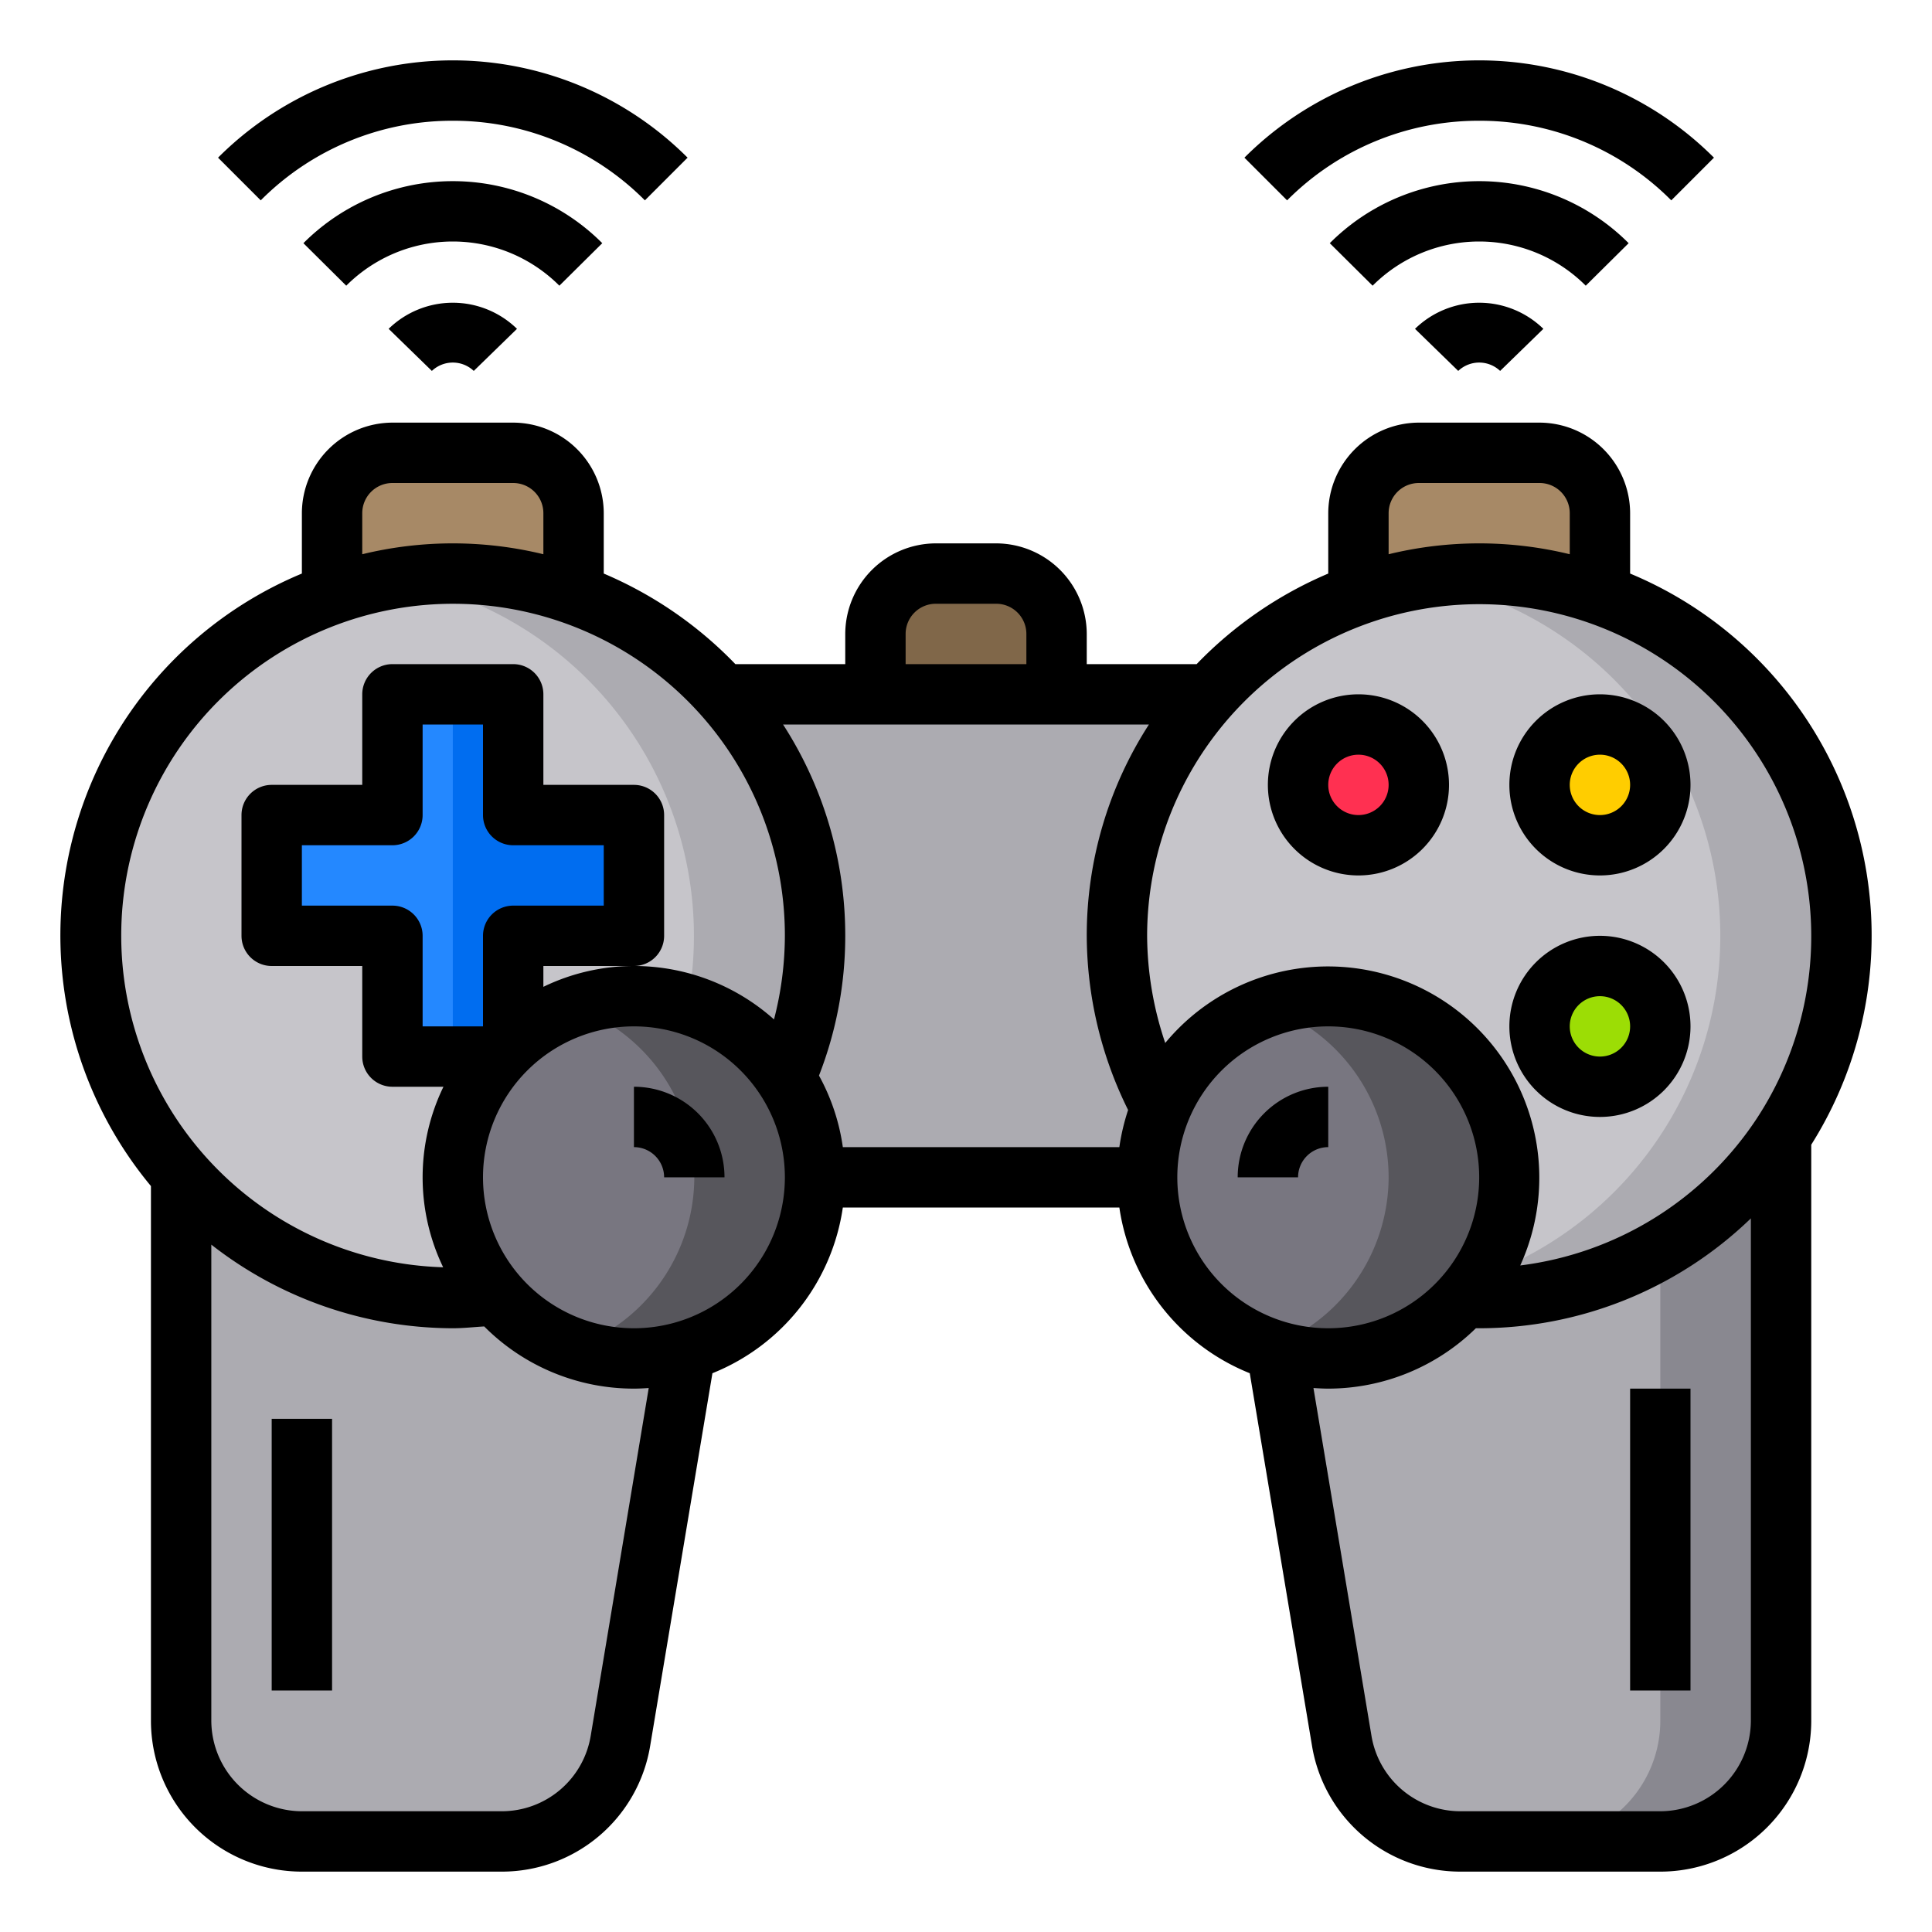 <svg height="512" viewBox="0 0 64 64" width="512" xmlns="http://www.w3.org/2000/svg"><g id="joystick-gamepad-gaming-controller-wireless_controller" data-name="joystick-gamepad-gaming-controller-wireless controller"><circle cx="15" cy="31" fill="#c6c5ca" r="12"/><circle cx="49" cy="31" fill="#c6c5ca" r="12"/><g fill="#acabb1"><path d="m61 31a11.988 11.988 0 0 1 -14 11.83 12 12 0 0 0 0-23.66 11.988 11.988 0 0 1 14 11.83z"/><path d="m27 31a11.988 11.988 0 0 1 -14 11.83 12 12 0 0 0 0-23.66 11.988 11.988 0 0 1 14 11.83z"/><path d="m59 37.64v19.36a4 4 0 0 1 -4 4h-6.61a4 4 0 0 1 -3.95-3.34l-2.15-12.91a6.044 6.044 0 0 0 1.71.25 5.957 5.957 0 0 0 4.48-2.02 4.52 4.52 0 0 0 .52.02 12 12 0 0 0 10-5.36z"/></g><path d="m59 37.64v19.36a4 4 0 0 1 -4 4h-4a4 4 0 0 0 4-4v-15.61a11.962 11.962 0 0 0 4-3.75z" fill="#898890"/><circle cx="53" cy="26" fill="#ffcd00" r="2"/><circle cx="53" cy="34" fill="#9cdd05" r="2"/><path d="m53 17v2.69a11.939 11.939 0 0 0 -8 0v-2.69a2.006 2.006 0 0 1 2-2h4a2.006 2.006 0 0 1 2 2z" fill="#a78966"/><path d="m44 33a6 6 0 0 1 6 6 6.018 6.018 0 0 1 -6 6 6 6 0 0 1 -6-6 5.93 5.93 0 0 1 .45-2.27v-.01a5.993 5.993 0 0 1 5.55-3.72z" fill="#787680"/><path d="m50 39a6.018 6.018 0 0 1 -6 6 6.044 6.044 0 0 1 -1.71-.25c-.09-.03-.19-.06-.28-.1a6.024 6.024 0 0 0 3.99-5.65 6.013 6.013 0 0 0 -4.01-5.66 6.016 6.016 0 0 1 8.01 5.66z" fill="#57565c"/><circle cx="45" cy="26" fill="#ff3051" r="2"/><path d="m35 23h5.05a12.013 12.013 0 0 0 -1.6 13.72v.01a5.93 5.93 0 0 0 -.45 2.27h-11a5.893 5.893 0 0 0 -.97-3.26 12.034 12.034 0 0 0 -2.08-12.74z" fill="#acabb1"/><path d="m35 21v2h-6v-2a2.006 2.006 0 0 1 2-2h2a2.006 2.006 0 0 1 2 2z" fill="#806749"/><path d="m26.03 35.74a5.893 5.893 0 0 1 .97 3.26 6 6 0 0 1 -10.55 3.91 5.98 5.98 0 0 1 .09-7.91 3.333 3.333 0 0 1 .46-.46 5.978 5.978 0 0 1 9.03 1.2z" fill="#787680"/><path d="m22.71 44.75-2.15 12.91a4 4 0 0 1 -3.95 3.34h-6.61a4 4 0 0 1 -4-4v-18.06a11.982 11.982 0 0 0 9 4.06 11.521 11.521 0 0 0 1.45-.09 5.982 5.982 0 0 0 4.55 2.09 6.044 6.044 0 0 0 1.71-.25z" fill="#acabb1"/><path d="m21 27v4h-4v3.54a3.333 3.333 0 0 0 -.46.46h-3.54v-4h-4v-4h4v-4h4v4z" fill="#2488ff"/><path d="m19 17v2.69a11.939 11.939 0 0 0 -8 0v-2.69a2.006 2.006 0 0 1 2-2h4a2.006 2.006 0 0 1 2 2z" fill="#a78966"/><path d="m27 39a6.018 6.018 0 0 1 -6 6 6.044 6.044 0 0 1 -1.71-.25c-.09-.03-.19-.06-.28-.1a6.024 6.024 0 0 0 3.99-5.65 6.013 6.013 0 0 0 -4.01-5.66 6.016 6.016 0 0 1 8.01 5.66z" fill="#57565c"/><path d="m21 27v4h-4v4h-2v-12h2v4z" fill="#006df0"/><path d="m54 19v-2a3.009 3.009 0 0 0 -3-3h-4a3.009 3.009 0 0 0 -3 3v2a13.222 13.222 0 0 0 -4.36 3h-3.64v-1a3.009 3.009 0 0 0 -3-3h-2a3.009 3.009 0 0 0 -3 3v1h-3.64a13.222 13.222 0 0 0 -4.36-3v-2a3.009 3.009 0 0 0 -3-3h-4a3.009 3.009 0 0 0 -3 3v2a12.984 12.984 0 0 0 -5 20.29v17.71a5 5 0 0 0 5 5h6.61a4.978 4.978 0 0 0 4.93-4.18l2.06-12.33a7 7 0 0 0 4.32-5.49h9.16a7 7 0 0 0 4.32 5.49l2.06 12.33a4.978 4.978 0 0 0 4.93 4.18h6.61a5 5 0 0 0 5-5v-19.08a12.991 12.991 0 0 0 -6-18.92zm-8-2a1 1 0 0 1 1-1h4a1 1 0 0 1 1 1v1.36a12.68 12.68 0 0 0 -6 0zm-16 4a1 1 0 0 1 1-1h2a1 1 0 0 1 1 1v1h-4zm-18-4a1 1 0 0 1 1-1h4a1 1 0 0 1 1 1v1.36a12.68 12.68 0 0 0 -6 0zm7.57 40.49a2.988 2.988 0 0 1 -2.96 2.51h-6.61a3.009 3.009 0 0 1 -3-3v-15.77a13.026 13.026 0 0 0 8 2.77c.35 0 .7-.04 1.04-.06a6.991 6.991 0 0 0 4.96 2.06c.17 0 .33-.01.49-.02zm-6.57-27.49h-3v-2h3a1 1 0 0 0 1-1v-3h2v3a1 1 0 0 0 1 1h3v2h-3a1 1 0 0 0 -1 1v3h-2v-3a1 1 0 0 0 -1-1zm8 14a5 5 0 1 1 5-5 5 5 0 0 1 -5 5zm4.64-10.23a6.964 6.964 0 0 0 -4.64-1.77 6.884 6.884 0 0 0 -3 .69v-.69h3a1 1 0 0 0 1-1v-4a1 1 0 0 0 -1-1h-3v-3a1 1 0 0 0 -1-1h-4a1 1 0 0 0 -1 1v3h-3a1 1 0 0 0 -1 1v4a1 1 0 0 0 1 1h3v3a1 1 0 0 0 1 1h1.69a6.868 6.868 0 0 0 -.01 5.98 10.992 10.992 0 1 1 11.32-10.98 11.133 11.133 0 0 1 -.36 2.77zm11.44 4.23h-9.16a6.909 6.909 0 0 0 -.79-2.37 12.733 12.733 0 0 0 .87-4.63 12.89 12.89 0 0 0 -2.06-7h12.12a12.89 12.89 0 0 0 -2.06 7 13.063 13.063 0 0 0 1.37 5.77 7.11 7.11 0 0 0 -.29 1.23zm1.92 1a5 5 0 1 1 5 5 5 5 0 0 1 -5-5zm19 18a3.009 3.009 0 0 1 -3 3h-6.61a2.988 2.988 0 0 1 -2.96-2.51l-1.92-11.51c.16.01.32.02.49.02a7 7 0 0 0 4.89-2h.11a12.956 12.956 0 0 0 9-3.64zm.17-19.91a11.022 11.022 0 0 1 -7.81 4.83 7 7 0 0 0 -11.76-7.37 11.208 11.208 0 0 1 -.6-3.55 11 11 0 1 1 20.17 6.09z"/><path d="m21 36v2a1 1 0 0 1 1 1h2a3 3 0 0 0 -3-3z"/><path d="m9 47h2v9h-2z"/><path d="m54 46h2v10h-2z"/><path d="m44 36a3 3 0 0 0 -3 3h2a1 1 0 0 1 1-1z"/><path d="m49 4a8.945 8.945 0 0 1 6.363 2.637l1.414-1.414a10.994 10.994 0 0 0 -15.554 0l1.414 1.414a8.945 8.945 0 0 1 6.363-2.637z"/><path d="m53.951 8.056a6.989 6.989 0 0 0 -9.9 0l1.419 1.408a4.988 4.988 0 0 1 7.06 0z"/><path d="m46.874 10.893 1.432 1.394a1.009 1.009 0 0 1 1.388 0l1.432-1.394a3.046 3.046 0 0 0 -4.252 0z"/><path d="m15 4a8.945 8.945 0 0 1 6.363 2.637l1.414-1.414a10.994 10.994 0 0 0 -15.554 0l1.414 1.414a8.945 8.945 0 0 1 6.363-2.637z"/><path d="m19.951 8.056a6.989 6.989 0 0 0 -9.9 0l1.419 1.408a4.988 4.988 0 0 1 7.06 0z"/><path d="m12.874 10.893 1.432 1.394a1.009 1.009 0 0 1 1.388 0l1.432-1.394a3.046 3.046 0 0 0 -4.252 0z"/><path d="m45 29a3 3 0 1 0 -3-3 3 3 0 0 0 3 3zm0-4a1 1 0 1 1 -1 1 1 1 0 0 1 1-1z"/><path d="m53 29a3 3 0 1 0 -3-3 3 3 0 0 0 3 3zm0-4a1 1 0 1 1 -1 1 1 1 0 0 1 1-1z"/><path d="m53 37a3 3 0 1 0 -3-3 3 3 0 0 0 3 3zm0-4a1 1 0 1 1 -1 1 1 1 0 0 1 1-1z"/></g></svg>